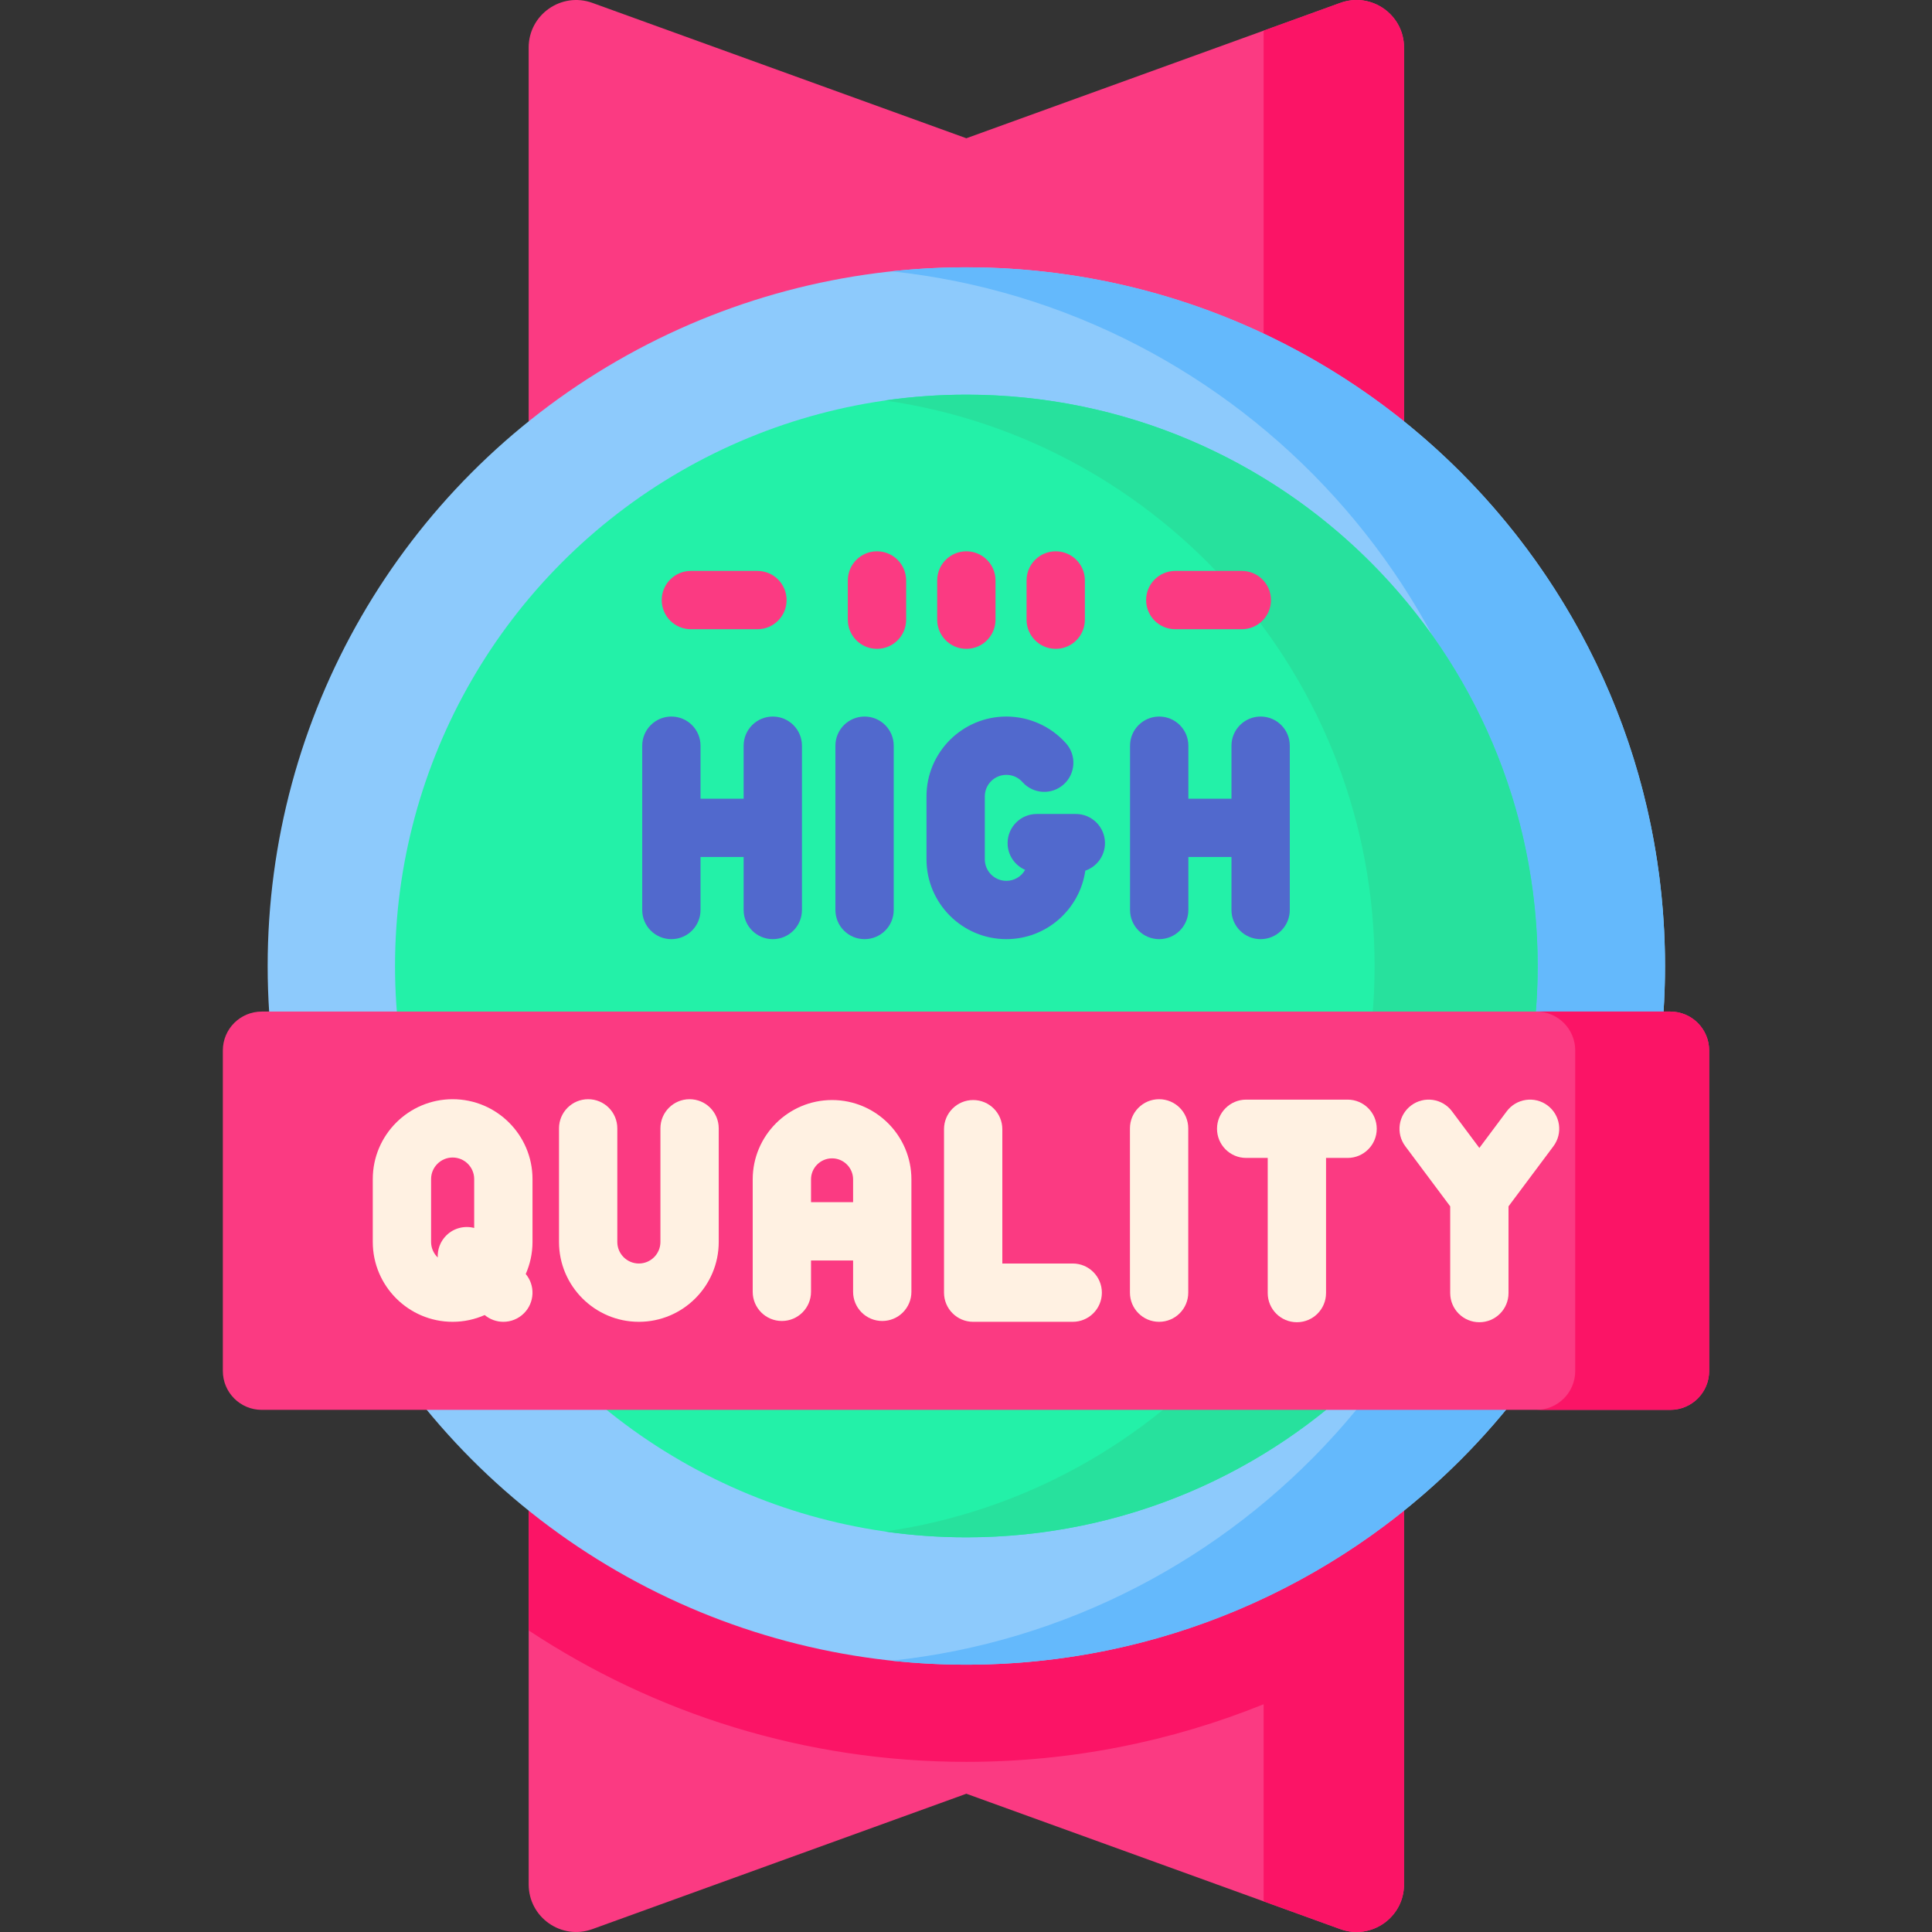 <svg id="Capa_1" enable-background="new 0 0 512 512" height="512" viewBox="0 0 512 512" width="512" xmlns="http://www.w3.org/2000/svg"><rect x="0" y="0" width="512" height="512" fill="#333333" stroke="none"/><g><g><g><g><g><g><g><path d="m372.081 351.601v147.79c0 8.736-8.664 14.814-16.874 11.847l-99.114-35.881-99.114 35.881c-8.211 2.967-16.874-3.111-16.874-11.847v-147.79z" fill="#fb3a82"/></g><path d="m372.081 351.603v-.002h-231.976v80.478c33.296 22.005 73.174 34.831 115.988 34.831 27.836 0 54.428-5.426 78.779-15.267v52.236l20.33 7.359c8.212 2.973 16.884-3.111 16.884-11.844v-147.79h-.005z" fill="#fb1466"/></g><g><g><path d="m156.984.763 99.109 35.876 99.109-35.876c8.212-2.973 16.884 3.111 16.884 11.844v147.79h-231.986v-147.79c0-8.733 8.672-14.817 16.884-11.844z" fill="#fb3a82"/></g><g><path d="m355.202.763-20.33 7.359v152.275h37.214v-147.79c0-8.734-8.672-14.817-16.884-11.844z" fill="#fb1466"/></g></g></g><g><g><g><g><circle cx="256.093" cy="256" fill="#8dcafc" r="185.16"/><path d="m441.248 256c0 102.265-82.89 185.155-185.155 185.155-6.7 0-13.309-.358-19.825-1.054 92.925-9.892 165.32-88.537 165.32-184.101s-72.395-174.209-165.32-184.101c6.516-.696 13.124-1.054 19.825-1.054 102.265 0 185.155 82.89 185.155 185.155z" fill="#64b9fc"/><circle cx="256.093" cy="256" fill="#23f1a8" r="151.406"/><path d="m407.5 256c0 83.616-67.791 151.407-151.407 151.407-7.335 0-14.546-.522-21.605-1.534 73.377-10.485 129.793-73.591 129.793-149.873s-56.416-139.388-129.792-149.873c7.058-1.013 14.27-1.534 21.605-1.534 83.615 0 151.406 67.791 151.406 151.407z" fill="#27e19d"/></g></g></g></g></g></g><g><g><g><g fill="#fb3a82"><path d="m232.408 171.951c-4.268 0-7.726-3.459-7.726-7.726v-10.398c0-4.267 3.459-7.726 7.726-7.726 4.268 0 7.726 3.459 7.726 7.726v10.398c0 4.267-3.459 7.726-7.726 7.726z"/><path d="m256.093 171.951c-4.268 0-7.726-3.459-7.726-7.726v-10.398c0-4.267 3.459-7.726 7.726-7.726s7.726 3.459 7.726 7.726v10.398c0 4.267-3.458 7.726-7.726 7.726z"/><path d="m279.778 171.951c-4.268 0-7.726-3.459-7.726-7.726v-10.398c0-4.267 3.459-7.726 7.726-7.726s7.726 3.459 7.726 7.726v10.398c0 4.267-3.458 7.726-7.726 7.726z"/></g></g><g fill="#fb3a82"><path d="m200.726 166.752h-17.636c-4.268 0-7.726-3.459-7.726-7.726s3.459-7.726 7.726-7.726h17.636c4.268 0 7.726 3.459 7.726 7.726s-3.459 7.726-7.726 7.726z"/><path d="m329.096 166.752h-17.636c-4.268 0-7.726-3.459-7.726-7.726s3.459-7.726 7.726-7.726h17.636c4.268 0 7.726 3.459 7.726 7.726s-3.458 7.726-7.726 7.726z"/></g></g></g></g><g><path d="m442.643 373.629h-373.286c-5.69 0-10.302-4.612-10.302-10.302v-84.948c0-5.69 4.612-10.302 10.302-10.302h373.286c5.69 0 10.302 4.612 10.302 10.302v84.948c0 5.69-4.613 10.302-10.302 10.302z" fill="#fb3a82"/><path d="m452.94 278.375v84.949c0 5.697-4.605 10.302-10.302 10.302h-35.49c5.687 0 10.302-4.605 10.302-10.302v-84.949c0-5.687-4.615-10.302-10.302-10.302h35.49c5.697.001 10.302 4.616 10.302 10.302z" fill="#fb1466"/><path d="m285.105 215.712h-10.353c-4.268 0-7.726 3.459-7.726 7.726 0 3.17 1.911 5.891 4.643 7.083-.981 1.736-2.841 2.912-4.974 2.912-3.149 0-5.711-2.562-5.711-5.712v-16.664c0-3.15 2.562-5.712 5.711-5.712 1.653 0 3.169.681 4.27 1.916 2.836 3.187 7.72 3.471 10.908.633 3.187-2.837 3.471-7.721.633-10.908-4.014-4.509-9.777-7.095-15.811-7.095-11.67 0-21.164 9.494-21.164 21.165v16.664c0 11.67 9.494 21.164 21.164 21.164 10.643 0 19.452-7.905 20.925-18.148 3.031-1.044 5.212-3.914 5.212-7.3-.001-4.264-3.459-7.724-7.727-7.724z" fill="#5169cd"/><path d="m229.119 189.893c-4.268 0-7.726 3.459-7.726 7.726v43.541c0 4.267 3.459 7.726 7.726 7.726 4.268 0 7.726-3.459 7.726-7.726v-43.541c0-4.267-3.458-7.726-7.726-7.726z" fill="#5169cd"/><path d="m204.798 189.893c-4.268 0-7.726 3.459-7.726 7.726v14.044h-11.424v-14.044c0-4.267-3.459-7.726-7.726-7.726s-7.726 3.459-7.726 7.726v43.541c0 4.267 3.459 7.726 7.726 7.726s7.726-3.459 7.726-7.726v-14.044h11.424v14.044c0 4.267 3.459 7.726 7.726 7.726s7.726-3.459 7.726-7.726v-43.541c.001-4.267-3.458-7.726-7.726-7.726z" fill="#5169cd"/><path d="m334.079 189.893c-4.268 0-7.726 3.459-7.726 7.726v14.044h-11.425v-14.044c0-4.267-3.459-7.726-7.726-7.726s-7.726 3.459-7.726 7.726v43.541c0 4.267 3.459 7.726 7.726 7.726s7.726-3.459 7.726-7.726v-14.044h11.425v14.044c0 4.267 3.459 7.726 7.726 7.726s7.726-3.459 7.726-7.726v-43.541c0-4.267-3.459-7.726-7.726-7.726z" fill="#5169cd"/><g fill="#fff1e2"><path d="m141.119 329.13v-16.664c0-11.671-9.495-21.165-21.165-21.165s-21.165 9.494-21.165 21.165v16.664c0 11.67 9.495 21.164 21.165 21.164 3.022 0 5.892-.647 8.495-1.793 1.429 1.193 3.186 1.793 4.944 1.793 1.977 0 3.955-.755 5.464-2.263 2.85-2.85 3.004-7.372.469-10.407 1.146-2.603 1.793-5.473 1.793-8.494zm-26.877 0v-16.664c0-3.15 2.562-5.712 5.712-5.712s5.712 2.562 5.712 5.712v12.957c-2.565-.667-5.404-.003-7.413 2.006-1.599 1.599-2.342 3.726-2.246 5.82-1.085-1.041-1.765-2.501-1.765-4.119z"/><path d="m182.745 291.301c-4.268 0-7.726 3.459-7.726 7.726v30.103c0 3.149-2.562 5.712-5.712 5.712-3.149 0-5.711-2.562-5.711-5.712v-30.103c0-4.267-3.459-7.726-7.726-7.726-4.268 0-7.726 3.459-7.726 7.726v30.103c0 11.67 9.494 21.164 21.164 21.164s21.165-9.494 21.165-21.164v-30.103c-.002-4.267-3.461-7.726-7.728-7.726z"/><path d="m307.172 291.301c-4.268 0-7.726 3.459-7.726 7.726v43.541c0 4.267 3.459 7.726 7.726 7.726s7.726-3.459 7.726-7.726v-43.541c.001-4.267-3.458-7.726-7.726-7.726z"/><path d="m220.504 291.522c-11.596 0-21.029 9.434-21.029 21.029v29.797c0 4.267 3.459 7.726 7.726 7.726s7.726-3.459 7.726-7.726v-8.311h11.152v8.311c0 4.267 3.459 7.726 7.726 7.726 4.268 0 7.726-3.459 7.726-7.726v-29.798c.002-11.595-9.432-21.028-21.027-21.028zm-5.576 27.061v-6.033c0-3.074 2.502-5.576 5.576-5.576s5.575 2.502 5.575 5.576v6.033z"/><path d="m284.282 334.842h-18.655v-35.594c0-4.267-3.459-7.726-7.726-7.726-4.268 0-7.726 3.459-7.726 7.726v43.32c0 4.267 3.459 7.726 7.726 7.726h26.381c4.268 0 7.726-3.459 7.726-7.726s-3.458-7.726-7.726-7.726z"/><path d="m410.109 292.948c-3.42-2.554-8.26-1.853-10.815 1.565l-7.249 9.703-7.248-9.703c-2.555-3.419-7.395-4.12-10.815-1.565-3.418 2.554-4.119 7.395-1.565 10.814l11.902 15.931v22.985c0 4.267 3.459 7.726 7.726 7.726s7.726-3.459 7.726-7.726v-22.985l11.902-15.931c2.555-3.418 1.855-8.26-1.564-10.814z"/><path d="m357.126 291.411h-26.877c-4.268 0-7.726 3.459-7.726 7.726s3.459 7.726 7.726 7.726h5.712v35.814c0 4.267 3.459 7.726 7.726 7.726 4.268 0 7.726-3.459 7.726-7.726v-35.814h5.712c4.268 0 7.726-3.459 7.726-7.726.002-4.266-3.457-7.726-7.725-7.726z"/></g></g></g></svg>
